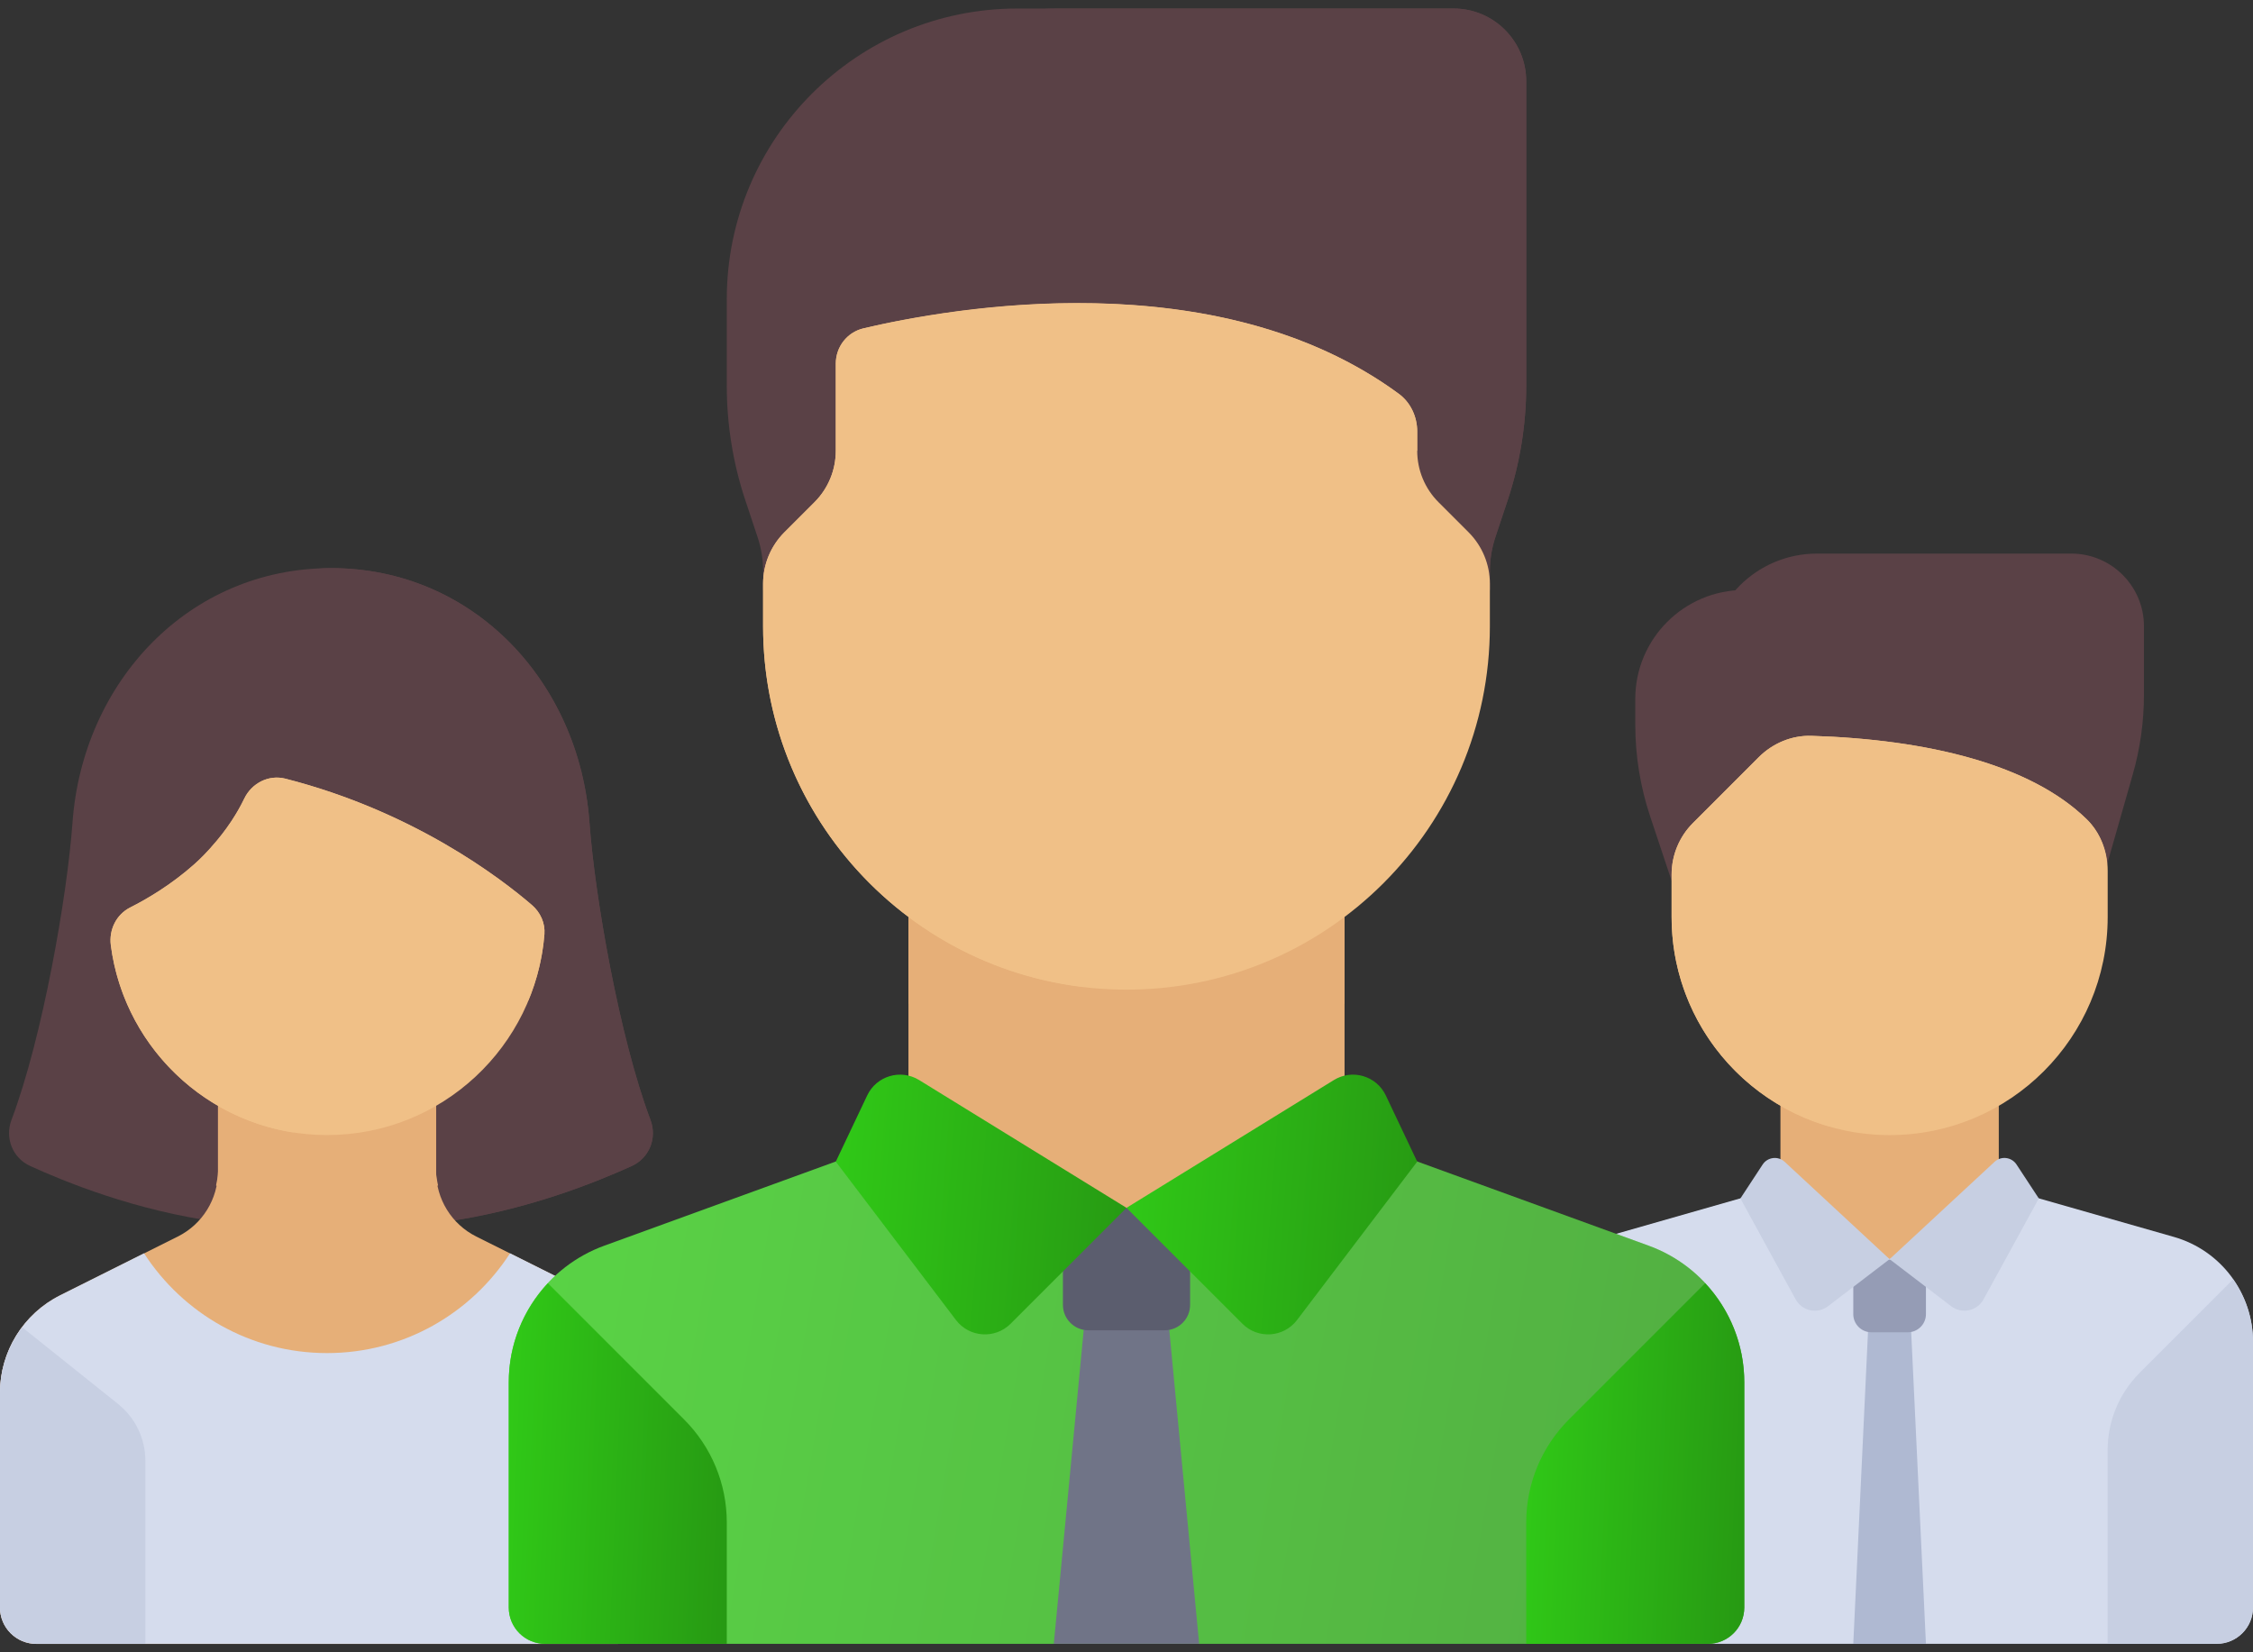 <svg width="60" height="44" viewBox="0 0 60 44" fill="none" xmlns="http://www.w3.org/2000/svg">
<rect x="0" y="0" width="60" height="44" fill="#333333" stroke="none"/>
<path d="M43.549 18.614V19.293C43.549 20.125 43.683 20.952 43.946 21.741L45.484 26.356H48.388V15.711H46.452C44.849 15.711 43.549 17.011 43.549 18.614Z" fill="#5A4146"/>
<path d="M56.798 20.623L55.161 26.355L47.419 19.581C46.35 19.581 45.483 18.714 45.483 17.645C45.483 16.042 46.783 14.742 48.387 14.742H55.161C56.23 14.742 57.096 15.609 57.096 16.678V18.497C57.096 19.216 56.996 19.932 56.798 20.623Z" fill="#5A4146"/>
<path d="M53.225 29.258H47.419V33.541H53.225V29.258Z" fill="#E6AF78"/>
<path d="M47.419 31.035C48.316 31.4 49.295 31.605 50.322 31.605C51.349 31.605 52.328 31.4 53.225 31.035V29.258H47.419V31.035Z" fill="#E6AF78"/>
<path d="M57.895 32.939L53.226 31.606L50.323 33.532L47.42 31.605L42.751 32.939C41.505 33.295 40.645 34.435 40.645 35.731V42.806C40.645 43.341 41.079 43.774 41.613 43.774H59.033C59.567 43.774 60 43.341 60 42.806V35.731C60 34.435 59.141 33.295 57.895 32.939Z" fill="#D5DCED"/>
<path d="M51.29 43.776H49.355L49.838 33.543H50.806L51.29 43.776Z" fill="#AFB9D2"/>
<path d="M50.323 30.227C47.116 30.227 44.517 27.627 44.517 24.421V23.287C44.517 22.774 44.721 22.281 45.083 21.918L46.838 20.163C47.21 19.792 47.718 19.578 48.243 19.595C51.337 19.692 54.075 20.355 55.572 21.817C55.938 22.175 56.13 22.675 56.13 23.188V24.421C56.13 27.628 53.53 30.227 50.323 30.227Z" fill="#F0C087"/>
<path d="M47.42 23.527C47.42 22.411 48.357 21.523 49.471 21.594C51.425 21.719 54.324 22.046 56.103 22.901C56.045 22.493 55.869 22.107 55.572 21.817C54.075 20.355 51.337 19.692 48.243 19.595L48.243 19.595V19.595C47.718 19.578 47.21 19.792 46.838 20.163L45.084 21.918C44.721 22.281 44.517 22.773 44.517 23.287V24.421C44.517 27.069 46.291 29.298 48.714 29.996C47.908 29.001 47.42 27.738 47.42 26.356L47.42 23.527Z" fill="#F0C087"/>
<path d="M56.129 38.614C56.129 37.844 56.435 37.106 56.979 36.561L59.47 34.07C59.803 34.546 60 35.119 60 35.731V42.806C60 43.34 59.567 43.774 59.032 43.774H56.129V38.614Z" fill="#C7CFE2"/>
<path d="M50.806 35.478H49.838C49.571 35.478 49.355 35.262 49.355 34.995V33.543H51.29V34.995C51.29 35.262 51.073 35.478 50.806 35.478Z" fill="#959CB5"/>
<path d="M50.322 33.531L48.682 34.784C48.399 35 47.991 34.913 47.82 34.601L46.349 31.914L46.941 31.011C47.072 30.811 47.352 30.776 47.528 30.939L50.322 33.531Z" fill="#C7CFE2"/>
<path d="M50.322 33.531L51.962 34.784C52.245 35 52.654 34.913 52.824 34.601L54.296 31.914L53.703 31.011C53.572 30.81 53.292 30.776 53.117 30.939L50.322 33.531Z" fill="#C7CFE2"/>
<path d="M17.323 29.822C16.496 27.631 15.84 23.864 15.698 21.903C15.429 18.171 12.616 15.129 8.815 15.129C5.013 15.129 2.2 18.171 1.931 21.903C1.789 23.864 1.133 27.631 0.306 29.822C0.124 30.305 0.334 30.838 0.81 31.053C1.696 31.455 3.586 32.242 5.864 32.548H11.765C14.033 32.241 15.935 31.454 16.819 31.053C17.295 30.838 17.505 30.305 17.323 29.822Z" fill="#5A4146"/>
<path d="M16.819 31.053C17.294 30.838 17.505 30.305 17.322 29.822C16.495 27.631 15.839 23.864 15.698 21.903C15.428 18.171 12.616 15.129 8.814 15.129C8.805 15.129 8.795 15.129 8.786 15.129C5.868 15.141 4.838 19.119 7.349 20.604C7.5 20.693 7.596 20.736 7.596 20.736L9.796 32.548H11.764C14.033 32.241 15.935 31.454 16.819 31.053Z" fill="#5A4146"/>
<path d="M15.815 34.493L12.683 32.928C12.027 32.6 11.613 31.929 11.613 31.196L11.613 28.293H5.806V31.196C5.806 31.93 5.392 32.6 4.736 32.928L1.605 34.493C0.621 34.985 0 35.99 0 37.09V42.809C0 43.343 0.433 43.777 0.968 43.777H16.452C16.986 43.777 17.419 43.343 17.419 42.809V37.09C17.419 35.99 16.798 34.985 15.815 34.493Z" fill="#E6AF78"/>
<path d="M8.709 32.164C9.752 32.164 10.75 31.949 11.665 31.567C11.641 31.445 11.613 31.323 11.613 31.196L11.613 28.293H5.806V31.196C5.806 31.324 5.778 31.446 5.754 31.569C6.669 31.949 7.667 32.164 8.709 32.164Z" fill="#E6AF78"/>
<path d="M15.815 34.491L13.583 33.375C12.549 34.973 10.755 36.032 8.71 36.032C6.665 36.032 4.87 34.973 3.836 33.375L1.605 34.491C0.621 34.982 0 35.988 0 37.087V42.806C0 43.341 0.433 43.774 0.968 43.774H16.452C16.986 43.774 17.419 43.341 17.419 42.806V37.087C17.419 35.988 16.798 34.982 15.815 34.491Z" fill="#D5DCED"/>
<path d="M8.709 30.226C5.757 30.226 3.32 28.023 2.951 25.171C2.898 24.758 3.096 24.352 3.468 24.165C3.914 23.94 4.561 23.561 5.181 23.008C5.871 22.392 6.276 21.742 6.505 21.266C6.702 20.855 7.155 20.623 7.596 20.735C11.004 21.604 13.323 23.377 14.165 24.101C14.391 24.295 14.521 24.582 14.498 24.879C14.263 27.871 11.761 30.226 8.709 30.226Z" fill="#F0C087"/>
<path d="M14.166 24.101C13.324 23.377 11.005 21.604 7.597 20.735C7.156 20.623 6.703 20.855 6.506 21.266C6.333 21.627 6.046 22.087 5.622 22.557C5.622 22.558 5.621 22.559 5.621 22.56C5.489 22.709 5.349 22.859 5.182 23.008C4.562 23.561 3.915 23.94 3.469 24.165C3.097 24.353 2.899 24.758 2.952 25.171C3.283 27.732 5.287 29.771 7.83 30.16C6.671 29.371 5.807 28.287 5.807 26.355V24.975C6.027 24.813 6.248 24.651 6.471 24.452C7.008 23.972 7.478 23.417 7.855 22.82C10.461 23.633 12.228 24.988 12.898 25.564C13.082 25.725 13.537 26.144 14.069 26.644C14.299 26.092 14.45 25.501 14.499 24.879C14.522 24.582 14.392 24.295 14.166 24.101Z" fill="#F0C087"/>
<path d="M0.59 35.344C0.217 35.839 0 36.445 0 37.088V42.807C0 43.342 0.433 43.775 0.968 43.775H3.871V38.899C3.871 38.311 3.604 37.755 3.144 37.387L0.59 35.344Z" fill="#C7CFE2"/>
<path d="M43.904 33.171L35.807 30.227L30 32.162L24.194 30.227L16.097 33.171C14.567 33.727 13.549 35.181 13.549 36.809V42.807C13.549 43.342 13.982 43.775 14.517 43.775H45.484C46.019 43.775 46.452 43.342 46.452 42.807V36.809C46.452 35.181 45.434 33.727 43.904 33.171Z" fill="url(#paint0_linear_300_708)"/>
<path d="M43.904 33.171L35.807 30.227L30 32.162L24.194 30.227L16.097 33.171C14.567 33.727 13.549 35.181 13.549 36.809V42.807C13.549 43.342 13.982 43.775 14.517 43.775H45.484C46.019 43.775 46.452 43.342 46.452 42.807V36.809C46.452 35.181 45.434 33.727 43.904 33.171Z" fill="white" fill-opacity="0.2"/>
<path d="M28.986 34.098L28.064 43.775H31.935L31.014 34.098H28.986Z" fill="#707487"/>
<path d="M31.016 35.425H28.984C28.61 35.425 28.307 35.122 28.307 34.748V32.16H31.694V34.748C31.694 35.122 31.39 35.425 31.016 35.425Z" fill="#5B5D6E"/>
<path d="M45.41 34.172C46.064 34.873 46.452 35.807 46.452 36.809V42.808C46.452 43.342 46.019 43.775 45.484 43.775H40.645V40.54C40.645 39.513 41.053 38.529 41.779 37.803L45.41 34.172Z" fill="url(#paint1_linear_300_708)"/>
<path d="M40.645 10.269V2.162C40.645 1.093 39.778 0.227 38.709 0.227H27.096C22.821 0.227 19.355 3.693 19.355 7.969V10.269C19.355 11.309 19.522 12.343 19.851 13.329L20.173 14.296C20.272 14.592 20.322 14.902 20.322 15.214V15.71H39.677V15.214C39.677 14.902 39.727 14.592 39.826 14.296L40.148 13.329C40.477 12.342 40.645 11.309 40.645 10.269Z" fill="#5A4146"/>
<path d="M24.193 4.158C24.193 6.329 25.953 8.089 28.125 8.089H28.669L28.932 15.71H39.677V15.214C39.677 14.902 39.727 14.592 39.826 14.296L40.148 13.329C40.477 12.342 40.645 11.309 40.645 10.269V2.162C40.645 1.093 39.778 0.227 38.709 0.227H28.125C25.953 0.227 24.193 1.987 24.193 4.158Z" fill="#5A4146"/>
<path d="M35.807 23.453H24.193V32.163H35.807V23.453Z" fill="#E6AF78"/>
<path d="M24.194 26.726C25.903 27.716 27.882 28.292 30 28.292C32.118 28.292 34.097 27.716 35.806 26.726V23.453H24.193L24.194 26.726Z" fill="#E6AF78"/>
<path d="M30 32.164L26.913 35.251C26.498 35.665 25.813 35.619 25.458 35.151L22.258 30.934L23.095 29.17C23.342 28.65 23.986 28.459 24.477 28.761L30 32.164Z" fill="url(#paint2_linear_300_708)"/>
<path d="M30 32.164L33.087 35.251C33.501 35.665 34.187 35.619 34.542 35.151L37.742 30.934L36.905 29.17C36.658 28.65 36.014 28.459 35.523 28.761L30 32.164Z" fill="url(#paint3_linear_300_708)"/>
<path d="M30 26.354C24.655 26.354 20.322 22.021 20.322 16.676V15.542C20.322 15.029 20.526 14.537 20.889 14.174L21.691 13.372C22.054 13.009 22.258 12.517 22.258 12.003V9.683C22.258 9.235 22.559 8.846 22.995 8.743C25.283 8.202 32.406 6.922 37.253 10.487C37.568 10.718 37.742 11.098 37.742 11.489V12.003C37.742 12.517 37.945 13.009 38.308 13.372L39.11 14.174C39.473 14.537 39.677 15.029 39.677 15.542V16.676C39.677 22.021 35.344 26.354 30 26.354Z" fill="#F0C087"/>
<path d="M37.253 10.489C33.844 7.982 29.316 7.873 26.129 8.217C24.785 8.361 23.674 8.585 22.995 8.745C22.559 8.848 22.258 9.238 22.258 9.686V12.005C22.258 12.519 22.054 13.011 21.691 13.374L20.889 14.176C20.526 14.539 20.322 15.031 20.322 15.545V16.678C20.322 21.626 24.038 25.7 28.83 26.278C27.16 24.539 26.129 22.183 26.129 19.581V12.508C26.129 11.527 26.858 10.708 27.831 10.586C30.153 10.294 34.407 10.119 37.742 12.006V11.492C37.742 11.101 37.567 10.72 37.253 10.489Z" fill="#F0C087"/>
<path d="M14.591 34.172C13.937 34.873 13.549 35.807 13.549 36.809V42.808C13.549 43.342 13.982 43.775 14.517 43.775H19.355V40.54C19.355 39.513 18.947 38.529 18.221 37.803L14.591 34.172Z" fill="url(#paint4_linear_300_708)"/>
<defs>
<linearGradient id="paint0_linear_300_708" x1="13.549" y1="32.767" x2="46.754" y2="38.468" gradientUnits="userSpaceOnUse">
<stop stop-color="#30C917"/>
<stop offset="1" stop-color="#279A13"/>
</linearGradient>
<linearGradient id="paint1_linear_300_708" x1="40.645" y1="35.972" x2="46.667" y2="36.23" gradientUnits="userSpaceOnUse">
<stop stop-color="#30C917"/>
<stop offset="1" stop-color="#279A13"/>
</linearGradient>
<linearGradient id="paint2_linear_300_708" x1="22.258" y1="29.914" x2="30.251" y2="30.547" gradientUnits="userSpaceOnUse">
<stop stop-color="#30C917"/>
<stop offset="1" stop-color="#279A13"/>
</linearGradient>
<linearGradient id="paint3_linear_300_708" x1="30" y1="29.914" x2="37.993" y2="30.547" gradientUnits="userSpaceOnUse">
<stop stop-color="#30C917"/>
<stop offset="1" stop-color="#279A13"/>
</linearGradient>
<linearGradient id="paint4_linear_300_708" x1="13.549" y1="35.972" x2="19.57" y2="36.23" gradientUnits="userSpaceOnUse">
<stop stop-color="#30C917"/>
<stop offset="1" stop-color="#279A13"/>
</linearGradient>
</defs>
</svg>
